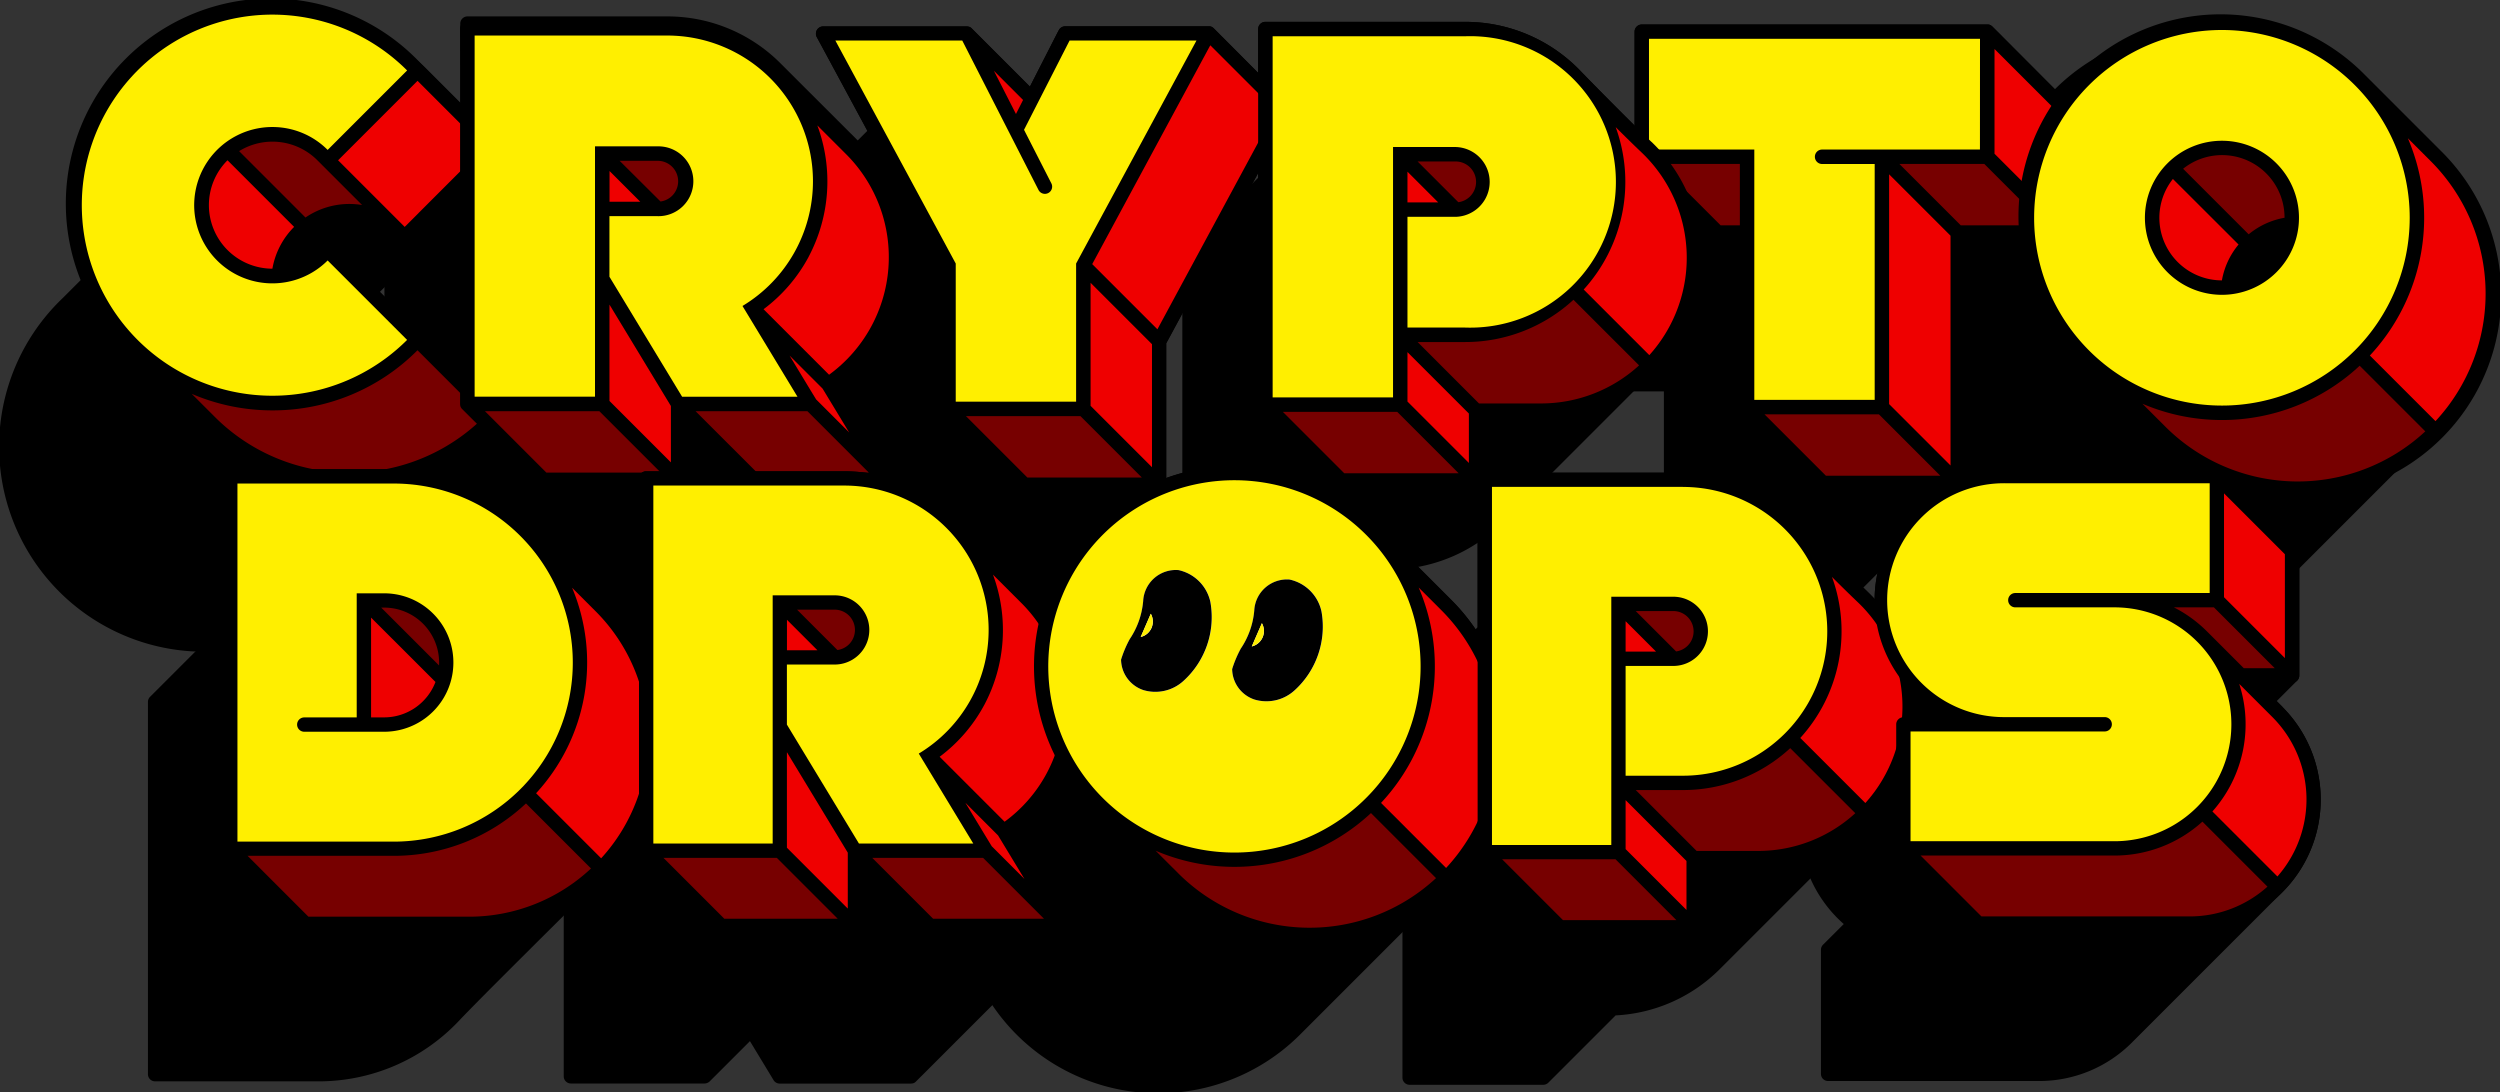 <svg id="Group_112" data-name="Group 112" xmlns="http://www.w3.org/2000/svg" width="120.083" height="52.473" viewBox="0 0 120.083 52.473">
  <rect x="0" y="0" width="120.083" height="52.473" fill="#333333" stroke="none"/>
  <g id="Group_125" data-name="Group 125">
    <g id="Group_118" data-name="Group 118" transform="translate(0 0.467)">
      <g id="Group_112-2" data-name="Group 112" transform="translate(35.554 0.788)">
        <path id="Path_426" data-name="Path 426" d="M986.119,619.547h0a.334.334,0,0,0-.046-.038l-.015-.011a.393.393,0,0,0-.052-.026l-.013-.005-.049-.014-.015,0a.33.33,0,0,0-.052,0h-6.889a.346.346,0,0,0-.308.189l-.1.189-1.286,2.518-2.8-2.8-.018-.017-.008-.007-.035-.025-.009-.005-.03-.016-.011,0-.031-.012-.01,0a.382.382,0,0,0-.088-.012h-6.891a.347.347,0,0,0-.306.511l.277.512,2.154,3.993-6.014,6.015h0a.324.324,0,0,0-.053.067.346.346,0,0,0-.007.343l.276.512,5.7,10.558v6.805a.346.346,0,0,0,.346.346h6.476a.352.352,0,0,0,.245-.1h0l7.286-7.286h0a.35.35,0,0,0,.1-.245v-6.8l5.7-10.559.276-.511a.347.347,0,0,0-.06-.41Z" transform="translate(-963.376 -619.446)"/>
        <path id="Path_427" data-name="Path 427" d="M1113.838,959.389Z" transform="translate(-1100.754 -929.829)"/>
      </g>
      <g id="Group_113" data-name="Group 113" transform="translate(17.489 0.319)">
        <path id="Path_428" data-name="Path 428" d="M781.063,636.064v0s0,0,0-.006a.342.342,0,0,0-.008-.057l0-.012a.347.347,0,0,0-.021-.06l0-.008c0-.009-.009-.018-.014-.027l-2.617-4.319a7.685,7.685,0,0,0,.883-11.632l-3.6-3.594-.048-.049a7.666,7.666,0,0,0-5.435-2.254h-9.6a.347.347,0,0,0-.347.347v.347l.076,4.284-3.972,2.437c-.016.016-.71,1.787-.722,1.806-.039.058.975,1.988.975,2.055v18.039a.347.347,0,0,0,.347.347h6.477a.346.346,0,0,0,.066-.007h0a.346.346,0,0,0,.124-.051l.005,0a.34.34,0,0,0,.047-.039h0l1.956-1.956,1.044,1.723.1.167a.346.346,0,0,0,.3.167h6.351a.334.334,0,0,0,.059-.006l.016,0a.363.363,0,0,0,.047-.014l.011,0a.35.35,0,0,0,.051-.027l.014-.01a.364.364,0,0,0,.043-.036l0,0h0l7.286-7.286h0a.36.36,0,0,0,.04-.049l.007-.011.009-.014a.353.353,0,0,0,.038-.1l0-.013A.347.347,0,0,0,781.063,636.064Z" transform="translate(-755.637 -614.044)"/>
      </g>
      <g id="Group_114" data-name="Group 114">
        <path id="Path_429" data-name="Path 429" d="M574.663,622.023h0l.248-.248,3.817-3.817.249-.249a.352.352,0,0,0,0-.5l-3.7-3.7h0l-.249-.249a9.856,9.856,0,0,0-16.393,9.857l-1.111,1.111a9.854,9.854,0,1,0,13.807,14.06l.248-.249,7.394-7.393a.419.419,0,0,0,.04-.049l.009-.014a.279.279,0,0,0,.025-.048l0-.007a.418.418,0,0,0,.017-.06l0-.011c0-.017,0-.035,0-.052V630.4a.427.427,0,0,0-.005-.061.01.01,0,0,1,0,0,.317.317,0,0,0-.011-.042s0-.007,0-.011a.116.116,0,0,0-.008-.018.212.212,0,0,0-.023-.043.083.083,0,0,0-.006-.011.3.3,0,0,0-.041-.05l0,0-.249-.249-3.817-3.817-.248-.249h0l-1.908-1.908Z" transform="translate(-554.51 -610.379)"/>
      </g>
      <g id="Group_115" data-name="Group 115" transform="translate(74.869 0.705)">
        <path id="Path_430" data-name="Path 430" d="M1436.328,618.584a.282.282,0,0,0-.048-.039l-.012-.007a.365.365,0,0,0-.052-.028h0a.344.344,0,0,0-.058-.019l-.014,0a.333.333,0,0,0-.054-.005h-16.6a.347.347,0,0,0-.347.346v6.013s0,0,0,0a.35.35,0,0,0,.006.061s0,0,0,0a.3.3,0,0,0,.018.06.019.019,0,0,0,0,.006.321.321,0,0,0,.028.055l0,.006a.359.359,0,0,0,.041.049l.391.391-4.035,4.035a.348.348,0,0,0-.1.245v6.013a.347.347,0,0,0,.347.346h4.713V647.8a.347.347,0,0,0,.347.346h6.475a.35.35,0,0,0,.245-.1l7.286-7.286a.348.348,0,0,0,.1-.245v-6.824l4.957-4.958a.35.35,0,0,0,.1-.245v-6.013a.35.35,0,0,0-.1-.245Z" transform="translate(-1415.499 -618.483)"/>
      </g>
      <g id="Group_116" data-name="Group 116" transform="translate(56.793 0.583)">
        <path id="Path_431" data-name="Path 431" d="M1230.154,622.85c-.654-.621-1.537-1.506-2.256-2.232-.36-.364-.678-.689-.906-.923l-.172-.176c-.056-.059-.112-.118-.17-.176a7.669,7.669,0,0,0-5.435-2.254h-9.6a.346.346,0,0,0-.347.346v7.143l-3.542,3.542h0a.347.347,0,0,0-.1.245V646.4a.347.347,0,0,0,.347.346h6.475a.35.35,0,0,0,.245-.1l3.261-3.261a7.674,7.674,0,0,0,5-2.2h0l.049-.048.047-.049,7.221-7.22.018-.017a7.678,7.678,0,0,0-.14-11.006Z" transform="translate(-1207.628 -617.089)"/>
      </g>
      <g id="Group_117" data-name="Group 117" transform="translate(92.205 0.981)">
        <path id="Path_432" data-name="Path 432" d="M1638.727,628.156l-3.642-3.641h0a9.711,9.711,0,0,0-16.153,9.709l-1.22,1.219a9.709,9.709,0,1,0,13.73,13.731h0l7.286-7.286h0a9.7,9.7,0,0,0,0-13.73Z" transform="translate(-1614.863 -621.665)"/>
      </g>
    </g>
    <g id="Group_119" data-name="Group 119" transform="translate(78.512 1.171)">
      <path id="Path_433" data-name="Path 433" d="M1474.581,618.584a.313.313,0,0,0-.048-.039l-.012-.007a.3.3,0,0,0-.052-.028h0a.323.323,0,0,0-.057-.019l-.015,0a.357.357,0,0,0-.052,0h-16.6a.347.347,0,0,0-.347.346v6.013s0,0,0,.005a.35.35,0,0,0,.006.061s0,0,0,0a.31.31,0,0,0,.018.06.019.019,0,0,0,0,.006.311.311,0,0,0,.028.054l0,.007a.331.331,0,0,0,.041.049l3.643,3.643a.351.351,0,0,0,.246.1h1.069v8.037s0,0,0,.006a.29.29,0,0,0,.006.061.013.013,0,0,0,0,.005.422.422,0,0,0,.016.055l.006.014a.326.326,0,0,0,.023.042l.008.013a.313.313,0,0,0,.039.048l3.643,3.643a.35.35,0,0,0,.246.1h6.475a.347.347,0,0,0,.346-.346v-11.68h4.712a.348.348,0,0,0,.347-.346v-6.013a.349.349,0,0,0-.1-.245Z" transform="translate(-1457.395 -618.483)"/>
      <path id="Path_434" data-name="Path 434" d="M1481.272,626.456h-15.9v5.319h5.059V643.8h5.782V632.469h-2.544a.347.347,0,0,1,0-.693h7.6Z" transform="translate(-1464.678 -625.763)" fill="#ffef00"/>
      <path id="Path_435" data-name="Path 435" d="M1656.2,637.129l2.95,2.949v-5.032l-2.95-2.949v5.032Z" transform="translate(-1638.909 -630.914)" fill="#ef0000"/>
      <path id="Path_436" data-name="Path 436" d="M1534.485,833.91h-5.291l2.95,2.949h5.494l-2.949-2.949Z" transform="translate(-1522.95 -815.178)" fill="#ef0000" opacity="0.5"/>
      <path id="Path_437" data-name="Path 437" d="M1607.532,695.6h-3.875l2.95,2.95h4.078l-2.949-2.95Z" transform="translate(-1590.938 -688.898)" fill="#ef0000" opacity="0.5"/>
      <path id="Path_438" data-name="Path 438" d="M1471.019,695.6l2.949,2.95h.925V695.6Z" transform="translate(-1469.834 -688.898)" fill="#ef0000" opacity="0.5"/>
      <path id="Path_439" data-name="Path 439" d="M1598.015,712.088v.2l2.95,2.949V704.2l-2.95-2.949Z" transform="translate(-1585.787 -694.049)" fill="#ef0000"/>
    </g>
    <g id="Group_120" data-name="Group 120" transform="translate(97.014 0.748)">
      <path id="Path_440" data-name="Path 440" d="M1686.745,616.466a9.709,9.709,0,1,0-13.73,13.73h0l3.641,3.641a9.709,9.709,0,1,0,13.73-13.73Zm-5.347,8.383a.835.835,0,1,1-.793,1.4A3,3,0,0,1,1681.4,624.849Z" transform="translate(-1670.167 -613.618)"/>
      <path id="Path_441" data-name="Path 441" d="M1687.155,621.588a9.02,9.02,0,1,0,9.019,9.021A9.021,9.021,0,0,0,1687.155,621.588Zm0,12.72a3.7,3.7,0,1,1,3.7-3.7A3.7,3.7,0,0,1,1687.155,634.308Z" transform="translate(-1677.442 -620.895)" fill="#ffef00"/>
      <path id="Path_442" data-name="Path 442" d="M1863.578,691.83l3.153,3.152a9,9,0,0,0-.24-12.5c-.358-.359-.728-.728-1.088-1.088a9.7,9.7,0,0,1-1.824,10.435Z" transform="translate(-1846.76 -675.501)" fill="#ef0000"/>
      <path id="Path_443" data-name="Path 443" d="M1741.761,809.642a9.668,9.668,0,0,1-3.82-.783l1.088,1.088a9,9,0,0,0,12.5.24l-3.152-3.153A9.679,9.679,0,0,1,1741.761,809.642Z" transform="translate(-1732.048 -790.215)" fill="#ef0000" opacity="0.5"/>
      <path id="Path_444" data-name="Path 444" d="M1747.935,703.87a3.006,3.006,0,0,0,2.354,4.872,3.7,3.7,0,0,1,.8-1.723Z" transform="translate(-1740.578 -696.022)" fill="#ef0000"/>
      <path id="Path_445" data-name="Path 445" d="M1765.286,693.741a3,3,0,0,0-4.872-2.354l3.149,3.149A3.7,3.7,0,0,1,1765.286,693.741Z" transform="translate(-1752.566 -684.029)" fill="#ef0000" opacity="0.5"/>
    </g>
    <g id="Group_121" data-name="Group 121" transform="translate(3.23 0)">
      <path id="Path_446" data-name="Path 446" d="M605.209,615.516a3.023,3.023,0,0,1,2.157.893l.008.008.24.241a.353.353,0,0,0,.5,0l.248-.249,3.817-3.817.249-.248a.352.352,0,0,0,0-.5l-3.7-3.7h0l-.249-.249a9.854,9.854,0,1,0-13.939,13.931h0l0,0,0,0c.119.119,2.029,2.03,3.7,3.7a9.849,9.849,0,0,0,13.933,0l.249-.249a.351.351,0,0,0,0-.5l-.249-.249-3.817-3.817-.248-.248h0l-3.447-3.447-.249-.249a.352.352,0,0,0-.5,0l-.248.249a1.168,1.168,0,1,1,1.539-1.512Z" transform="translate(-591.656 -605.014)"/>
      <path id="Path_447" data-name="Path 447" d="M608.9,618.5a3.74,3.74,0,0,1,2.654,1.1l3.817-3.817a9.153,9.153,0,1,0,0,12.943l-3.817-3.816a3.755,3.755,0,1,1-2.654-6.41Z" transform="translate(-599.046 -612.399)" fill="#ffef00"/>
      <path id="Path_448" data-name="Path 448" d="M669.906,695.714a3.056,3.056,0,0,0,3.05,3.051A3.755,3.755,0,0,1,674,696.757l-3.2-3.2A3.044,3.044,0,0,0,669.906,695.714Z" transform="translate(-663.102 -685.859)" fill="#ef0000"/>
      <path id="Path_449" data-name="Path 449" d="M690.594,684.408h0l-.248-.249a3.048,3.048,0,0,0-3.759-.439l3.188,3.189a3.736,3.736,0,0,1,2.11-.651,3.808,3.808,0,0,1,.609.05l-1.9-1.9Z" transform="translate(-678.332 -676.461)" fill="#ef0000" opacity="0.5"/>
      <path id="Path_450" data-name="Path 450" d="M741.256,653.47h0l3.2,3.2h0l3.816-3.817h0l-3.2-3.2h0Z" transform="translate(-728.247 -645.771)" fill="#ef0000"/>
      <path id="Path_451" data-name="Path 451" d="M664.292,801.392a9.811,9.811,0,0,1-3.878-.795l1.108,1.107a9.146,9.146,0,0,0,12.937,0h0l-3.2-3.2h0A9.791,9.791,0,0,1,664.292,801.392Z" transform="translate(-654.435 -781.68)" fill="#ef0000" opacity="0.5"/>
    </g>
    <g id="Group_122" data-name="Group 122" transform="translate(22.109 1.018)">
      <path id="Path_452" data-name="Path 452" d="M826.9,634.256a7.685,7.685,0,0,0,.883-11.632l-3.6-3.594-.048-.049a7.667,7.667,0,0,0-5.435-2.254h-9.6a.347.347,0,0,0-.347.347v18.041a.355.355,0,0,0,.006.058l0,.015a.351.351,0,0,0,.017.055v0a.335.335,0,0,0,.028.053l.008.012a.33.33,0,0,0,.039.047L812.508,639a.349.349,0,0,0,.245.1h6.475a.347.347,0,0,0,.347-.347v-2.806L822.626,639a.349.349,0,0,0,.245.1h6.351a.347.347,0,0,0,.3-.526Z" transform="translate(-808.763 -616.726)"/>
      <path id="Path_453" data-name="Path 453" d="M899.359,695.523a.983.983,0,0,0-.7-1.678h-1.823L898.8,695.8A.98.98,0,0,0,899.359,695.523Z" transform="translate(-889.182 -687.139)" fill="#ef0000" opacity="0.5"/>
      <path id="Path_454" data-name="Path 454" d="M892.679,700.96l-1.476-1.476v1.476h1.476Z" transform="translate(-884.034 -692.288)" fill="#ef0000"/>
      <path id="Path_455" data-name="Path 455" d="M827.669,832.148h-5.291l2.949,2.949h5.495l-2.95-2.949Z" transform="translate(-821.194 -813.416)" fill="#ef0000" opacity="0.5"/>
      <path id="Path_456" data-name="Path 456" d="M991.609,803.065l.3.491,1.586,1.586-1.277-2.107-1.586-1.586Z" transform="translate(-974.815 -785.386)" fill="#ef0000"/>
      <path id="Path_457" data-name="Path 457" d="M978.449,680.615a7.646,7.646,0,0,1-2.165,2.516l3.147,3.147a6.991,6.991,0,0,0,.818-10.594l-1.382-1.382a7.727,7.727,0,0,1-.419,6.312Z" transform="translate(-961.717 -669.296)" fill="#ef0000"/>
      <path id="Path_458" data-name="Path 458" d="M943.636,832.148h-4.9l2.95,2.949h5.37l-2.949-2.949Z" transform="translate(-927.435 -813.416)" fill="#ef0000" opacity="0.5"/>
      <path id="Path_459" data-name="Path 459" d="M891.2,773.282v4.628l2.95,2.95v-2.709l-.051-.084Z" transform="translate(-884.034 -759.669)" fill="#ef0000"/>
      <path id="Path_460" data-name="Path 460" d="M832.985,631.695a7,7,0,0,0-7-7h-9.251v17.346h5.782V630.018h3.006a1.677,1.677,0,1,1,0,3.353h-2.313v2.91l3.491,5.763h5.541l-2.641-4.359A6.992,6.992,0,0,0,832.985,631.695Z" transform="translate(-816.045 -624.006)" fill="#ffef00"/>
    </g>
    <g id="Group_123" data-name="Group 123" transform="translate(39.197 1.255)">
      <path id="Path_461" data-name="Path 461" d="M1024.373,619.547h0a.328.328,0,0,0-.047-.038l-.016-.011a.468.468,0,0,0-.052-.027l-.013,0a.368.368,0,0,0-.051-.014l-.013,0a.34.34,0,0,0-.052,0h-6.889a.345.345,0,0,0-.308.189l-.1.189-1.286,2.519-2.8-2.8-.019-.017-.008-.007-.035-.025-.01-.005-.029-.015-.012,0-.029-.01-.012,0-.043-.009h0l-.043,0h-6.892a.347.347,0,0,0-.306.511l.277.512,5.7,10.558v6.8a.261.261,0,0,0,0,.034.274.274,0,0,0,0,.031.3.3,0,0,0,.01.034c0,.011.006.023.01.033a.253.253,0,0,0,.016.031.183.183,0,0,0,.016.03.276.276,0,0,0,.044.054l3.642,3.643a.349.349,0,0,0,.245.1h6.476a.347.347,0,0,0,.347-.346V634.67l5.7-10.559.276-.511a.347.347,0,0,0-.06-.41Z" transform="translate(-1005.274 -619.446)"/>
      <path id="Path_462" data-name="Path 462" d="M1027.194,627.419l-2.188,4.287,1.318,2.582a.347.347,0,0,1-.618.315l-3.667-7.185h-6.095l5.782,10.712v6.633h5.782v-6.633l5.782-10.712Z" transform="translate(-1015.016 -626.726)" fill="#ffef00"/>
      <path id="Path_463" data-name="Path 463" d="M1093.357,834.873h-5.292l2.949,2.949h5.5l-2.949-2.949Z" transform="translate(-1080.866 -816.141)" fill="#ef0000" opacity="0.5"/>
      <path id="Path_464" data-name="Path 464" d="M1157.825,640.55l3.131,3.131,5.519-10.226.153-.284-3.131-3.131-.055.1Z" transform="translate(-1144.559 -629.119)" fill="#ef0000"/>
      <path id="Path_465" data-name="Path 465" d="M1156.9,766.961v.2l2.95,2.949V764.2l-2.95-2.949Z" transform="translate(-1143.713 -748.922)" fill="#ef0000"/>
      <path id="Path_466" data-name="Path 466" d="M1104.905,645.508l-1.4-1.4,1.059,2.074Z" transform="translate(-1094.961 -641.961)" fill="#ef0000"/>
    </g>
    <g id="Group_124" data-name="Group 124" transform="translate(60.436 1.05)">
      <path id="Path_467" data-name="Path 467" d="M1268.411,622.85c-.654-.621-1.537-1.505-2.256-2.232-.36-.364-.678-.689-.906-.923l-.173-.177q-.083-.089-.169-.175a7.668,7.668,0,0,0-5.435-2.254h-9.6a.346.346,0,0,0-.347.346v18.039h0a.3.3,0,0,0,.006.06.061.061,0,0,0,0,.013.332.332,0,0,0,.046.112l.008.011a.3.3,0,0,0,.039.047l3.643,3.643a.351.351,0,0,0,.245.1h6.475a.348.348,0,0,0,.348-.346v-3.007h2.775a7.687,7.687,0,0,0,5.3-13.261Z" transform="translate(-1249.528 -617.089)"/>
      <path id="Path_468" data-name="Path 468" d="M1266.744,625.062h-9.251v17.346h5.783V630.381h3.006a1.677,1.677,0,0,1,0,3.353h-2.313v5.319h2.775a7,7,0,1,0,0-13.992Z" transform="translate(-1256.8 -624.369)" fill="#ffef00"/>
      <path id="Path_469" data-name="Path 469" d="M1429.322,683.033l3.152,3.152a6.983,6.983,0,0,0-.381-9.745c-.366-.348-.8-.774-1.235-1.208a7.686,7.686,0,0,1-1.535,7.8Z" transform="translate(-1413.688 -670.176)" fill="#ef0000"/>
      <path id="Path_470" data-name="Path 470" d="M1333.443,701.328l-1.476-1.476v1.476h1.476Z" transform="translate(-1324.798 -692.656)" fill="#ef0000"/>
      <path id="Path_471" data-name="Path 471" d="M1340.121,695.889a.983.983,0,0,0-.7-1.678H1337.6l1.957,1.957A.986.986,0,0,0,1340.121,695.889Z" transform="translate(-1329.944 -687.505)" fill="#ef0000" opacity="0.5"/>
      <path id="Path_472" data-name="Path 472" d="M1268.434,832.517h-5.292l2.949,2.949h5.494l-2.95-2.949Z" transform="translate(-1261.959 -813.784)" fill="#ef0000" opacity="0.5"/>
      <path id="Path_473" data-name="Path 473" d="M1339.888,772.627H1337.6l2.949,2.95h2.979a6.968,6.968,0,0,0,4.71-1.828l-3.152-3.152A7.661,7.661,0,0,1,1339.888,772.627Z" transform="translate(-1329.944 -757.248)" fill="#ef0000" opacity="0.5"/>
      <path id="Path_474" data-name="Path 474" d="M1331.967,801.757v.2l2.95,2.949v-2.373l-2.95-2.949Z" transform="translate(-1324.798 -783.719)" fill="#ef0000"/>
    </g>
  </g>
  <g id="Group_138" data-name="Group 138" transform="translate(7.106 22.38)">
    <g id="Group_131" data-name="Group 131" transform="translate(0 0)">
      <g id="Group_126" data-name="Group 126" transform="translate(0 0.157)">
        <path id="Path_475" data-name="Path 475" d="M654.631,866.946l-.027-.028a9.257,9.257,0,0,0-6.563-2.722h-7.852a.343.343,0,0,0-.344.344v7.08l-3.511,3.511a.347.347,0,0,0-.1.243v17.882a.343.343,0,0,0,.343.344h7.852a9.263,9.263,0,0,0,6.723-2.886c.378-.4,1.008-1.038,1.74-1.773,1.1-1.1,2.421-2.417,3.47-3.456.525-.52.981-.971,1.306-1.292l.381-.376.134-.132.031-.03a9.27,9.27,0,0,0,0-13.125Z" transform="translate(-636.234 -864.196)"/>
      </g>
      <g id="Group_127" data-name="Group 127" transform="translate(79.32 0.145)">
        <path id="Path_476" data-name="Path 476" d="M1571.628,875.486h0l0,0,0,0-.01-.01,0,0-.271-.271.987-.986h0a.345.345,0,0,0,.1-.243v-5.961a.346.346,0,0,0-.1-.243l-3.612-3.612a.324.324,0,0,0-.049-.04l-.012-.007a.34.34,0,0,0-.044-.024l-.014-.006a.362.362,0,0,0-.048-.015l-.014,0a.315.315,0,0,0-.055-.006h-10.146a6.3,6.3,0,0,0-5.22,9.836L1550.3,876.7l-.034.034a6.293,6.293,0,0,0,0,8.911c.092.092.188.181.286.268l-.995.994a.344.344,0,0,0-.1.243v5.961a.344.344,0,0,0,.1.243.348.348,0,0,0,.243.1h10.137a6.288,6.288,0,0,0,4.457-1.848l.042-.043,7.163-7.162.018-.017.017-.017v0h0a6.294,6.294,0,0,0-.007-8.881Z" transform="translate(-1548.417 -864.054)"/>
      </g>
      <g id="Group_128" data-name="Group 128" transform="translate(19.975 0.256)">
        <path id="Path_477" data-name="Path 477" d="M890.183,887.16v0s0,0,0-.006a.348.348,0,0,0-.008-.056l0-.012a.347.347,0,0,0-.021-.059l0-.008c0-.009-.009-.018-.014-.026l-2.594-4.281a7.618,7.618,0,0,0,.876-11.531l-3.564-3.563-.048-.049a7.6,7.6,0,0,0-5.388-2.235H869.9a.344.344,0,0,0-.344.344v7.081l-3.511,3.511a.331.331,0,0,0-.043.052.342.342,0,0,0-.058.191v17.882a.344.344,0,0,0,.344.344h6.421a.335.335,0,0,0,.065-.007h0a.345.345,0,0,0,.123-.051l.005,0a.319.319,0,0,0,.047-.038h0l1.939-1.939,1.035,1.708.1.166a.343.343,0,0,0,.294.165h6.3a.335.335,0,0,0,.058-.006l.016,0a.379.379,0,0,0,.046-.014l.011,0a.351.351,0,0,0,.05-.026l.014-.01a.359.359,0,0,0,.043-.035l0,0h0l7.223-7.223h0a.349.349,0,0,0,.039-.049l.007-.011.009-.014a.349.349,0,0,0,.037-.1l0-.012A.336.336,0,0,0,890.183,887.16Z" transform="translate(-865.947 -865.331)"/>
      </g>
      <g id="Group_129" data-name="Group 129" transform="translate(38.948)">
        <path id="Path_478" data-name="Path 478" d="M1107.8,868.823l-3.611-3.609h0a9.627,9.627,0,0,0-16.013,9.624l-1.21,1.209a9.625,9.625,0,1,0,13.611,13.612h0l7.223-7.223h0a9.613,9.613,0,0,0,0-13.611Z" transform="translate(-1084.141 -862.388)"/>
      </g>
      <g id="Group_130" data-name="Group 130" transform="translate(60.259 0.323)">
        <path id="Path_479" data-name="Path 479" d="M1351.541,871.811c-.648-.616-1.524-1.493-2.236-2.213-.357-.361-.672-.683-.9-.915l-.17-.174c-.055-.058-.111-.117-.169-.174a7.6,7.6,0,0,0-5.388-2.235h-9.514a.343.343,0,0,0-.344.343v7.081l-3.511,3.511h0a.344.344,0,0,0-.1.242v17.883a.344.344,0,0,0,.344.343h6.419a.348.348,0,0,0,.243-.1l3.233-3.233a7.607,7.607,0,0,0,4.957-2.177h0l.049-.048.047-.048,7.158-7.157.018-.017a7.611,7.611,0,0,0-.138-10.911Z" transform="translate(-1329.21 -866.1)"/>
      </g>
    </g>
    <g id="Group_137" data-name="Group 137" transform="translate(3.612 0)">
      <g id="Group_132" data-name="Group 132" transform="translate(0 0.157)">
        <path id="Path_480" data-name="Path 480" d="M692.55,866.938l-.023-.024-.025-.024h0a9.257,9.257,0,0,0-6.536-2.7h-7.852a.343.343,0,0,0-.344.344v17.882h0a.329.329,0,0,0,.006.059.125.125,0,0,0,0,.014.355.355,0,0,0,.045.111l.008.011a.377.377,0,0,0,.039.047h0l3.612,3.612a.346.346,0,0,0,.243.1h7.852a9.28,9.28,0,0,0,6.563-15.847Z" transform="translate(-677.768 -864.191)"/>
        <path id="Path_481" data-name="Path 481" d="M693.179,872.1h-7.508v17.2h7.508a8.6,8.6,0,1,0,0-17.2Zm-.458,11.922h-3.84a.344.344,0,1,1,0-.688H691.4v-5.961h1.319a3.324,3.324,0,1,1,0,6.649Z" transform="translate(-684.984 -871.411)" fill="#ffef00"/>
        <path id="Path_482" data-name="Path 482" d="M759.49,951.025h.631a2.642,2.642,0,0,0,2.462-1.7l-3.093-3.092Z" transform="translate(-752.384 -939.104)" fill="#ef0000"/>
        <path id="Path_483" data-name="Path 483" d="M767.86,943.282a2.64,2.64,0,0,0-2.637-2.637h-.145l2.778,2.777C767.859,943.376,767.86,943.329,767.86,943.282Z" transform="translate(-757.486 -933.997)" fill="#ef0000" opacity="0.5"/>
        <path id="Path_484" data-name="Path 484" d="M698.278,1051.324h-7.022l2.924,2.924h7.71a8.563,8.563,0,0,0,5.863-2.316l-3.124-3.125A9.252,9.252,0,0,1,698.278,1051.324Z" transform="translate(-690.083 -1032.753)" fill="#ef0000" opacity="0.5"/>
        <path id="Path_485" data-name="Path 485" d="M850.6,939.55l3.125,3.125a8.583,8.583,0,0,0-.27-11.87l-1.125-1.125a9.272,9.272,0,0,1-1.73,9.87Z" transform="translate(-835.568 -923.985)" fill="#ef0000"/>
      </g>
      <g id="Group_133" data-name="Group 133" transform="translate(19.975 0.256)">
        <path id="Path_486" data-name="Path 486" d="M925.46,882.709a7.618,7.618,0,0,0,.876-11.531l-3.564-3.563-.048-.049a7.6,7.6,0,0,0-5.388-2.235h-9.514a.344.344,0,0,0-.344.344v17.884a.346.346,0,0,0,.006.058c0,.005,0,.01,0,.015a.349.349,0,0,0,.017.055v0a.353.353,0,0,0,.028.053l.008.011a.327.327,0,0,0,.038.047l3.611,3.611a.346.346,0,0,0,.243.1h6.419a.344.344,0,0,0,.344-.344v-2.782l3.025,3.025a.346.346,0,0,0,.243.1h6.3a.344.344,0,0,0,.294-.522Z" transform="translate(-907.478 -865.331)"/>
        <path id="Path_487" data-name="Path 487" d="M997.286,943.444a.975.975,0,0,0-.689-1.664H994.79l1.939,1.939A.972.972,0,0,0,997.286,943.444Z" transform="translate(-987.198 -935.132)" fill="#ef0000" opacity="0.5"/>
        <path id="Path_488" data-name="Path 488" d="M990.665,948.834l-1.463-1.463v1.463h1.463Z" transform="translate(-982.095 -940.237)" fill="#ef0000"/>
        <path id="Path_489" data-name="Path 489" d="M926.219,1078.882h-5.245l2.924,2.924h5.447l-2.924-2.924Z" transform="translate(-919.8 -1060.312)" fill="#ef0000" opacity="0.5"/>
        <path id="Path_490" data-name="Path 490" d="M1088.735,1050.052l.295.486,1.572,1.572-1.266-2.089-1.572-1.572Z" transform="translate(-1072.087 -1032.526)" fill="#ef0000"/>
        <path id="Path_491" data-name="Path 491" d="M1075.69,928.665a7.581,7.581,0,0,1-2.146,2.494l3.12,3.12a6.931,6.931,0,0,0,.811-10.5l-1.37-1.37a7.661,7.661,0,0,1-.415,6.257Z" transform="translate(-1059.103 -917.445)" fill="#ef0000"/>
        <path id="Path_492" data-name="Path 492" d="M1041.179,1078.882h-4.856l2.924,2.924h5.324l-2.924-2.924Z" transform="translate(-1025.119 -1060.312)" fill="#ef0000" opacity="0.5"/>
        <path id="Path_493" data-name="Path 493" d="M989.2,1020.527v4.588l2.924,2.924v-2.686l-.05-.083Z" transform="translate(-982.095 -1007.032)" fill="#ef0000"/>
        <path id="Path_494" data-name="Path 494" d="M931.49,880.17a6.935,6.935,0,0,0-6.935-6.935h-9.17V890.43h5.732V878.508h2.98a1.662,1.662,0,1,1,0,3.324H921.8v2.885l3.461,5.713h5.492l-2.618-4.321A6.931,6.931,0,0,0,931.49,880.17Z" transform="translate(-914.696 -872.548)" fill="#ffef00"/>
      </g>
      <g id="Group_134" data-name="Group 134" transform="translate(38.948)">
        <path id="Path_495" data-name="Path 495" d="M1142.1,865.212a9.624,9.624,0,1,0-13.61,13.611h0l3.61,3.609a9.624,9.624,0,1,0,13.611-13.611Zm-5.3,8.31a.828.828,0,1,1-.786,1.388A2.973,2.973,0,0,1,1136.8,873.521Z" transform="translate(-1125.671 -862.388)"/>
        <path id="Path_496" data-name="Path 496" d="M1142.512,870.289a8.942,8.942,0,1,0,8.941,8.942A8.942,8.942,0,0,0,1142.512,870.289Zm0,12.61a3.668,3.668,0,1,1,3.668-3.668A3.668,3.668,0,0,1,1142.512,882.9Z" transform="translate(-1132.883 -869.602)" fill="#ffef00"/>
        <path id="Path_497" data-name="Path 497" d="M1317.4,939.92l3.125,3.125a8.924,8.924,0,0,0-.238-12.391c-.354-.356-.722-.722-1.079-1.078a9.614,9.614,0,0,1-1.808,10.344Z" transform="translate(-1300.73 -923.734)" fill="#ef0000"/>
        <path id="Path_498" data-name="Path 498" d="M1196.643,1056.708a9.587,9.587,0,0,1-3.787-.776l1.079,1.078a8.926,8.926,0,0,0,12.39.239l-3.125-3.125A9.6,9.6,0,0,1,1196.643,1056.708Z" transform="translate(-1187.014 -1037.45)" fill="#ef0000" opacity="0.5"/>
      </g>
      <g id="Group_135" data-name="Group 135" transform="translate(60.259 0.323)">
        <path id="Path_499" data-name="Path 499" d="M1389.465,871.811c-.648-.616-1.524-1.492-2.236-2.212-.357-.361-.673-.683-.9-.915l-.171-.175c-.055-.059-.111-.117-.168-.174a7.6,7.6,0,0,0-5.388-2.235h-9.514a.343.343,0,0,0-.344.343v17.882h0a.318.318,0,0,0,.006.059.077.077,0,0,0,0,.013.332.332,0,0,0,.045.111.066.066,0,0,0,.008.011.288.288,0,0,0,.038.047l3.611,3.612a.348.348,0,0,0,.243.1h6.419a.344.344,0,0,0,.344-.343v-2.981h2.751a7.62,7.62,0,0,0,5.25-13.146Z" transform="translate(-1370.746 -866.1)"/>
        <path id="Path_500" data-name="Path 500" d="M1387.813,874h-9.171v17.2h5.732V879.276h2.98a1.662,1.662,0,0,1,0,3.324h-2.293v5.273h2.751a6.935,6.935,0,1,0,0-13.871Z" transform="translate(-1377.955 -873.316)" fill="#ffef00"/>
        <path id="Path_501" data-name="Path 501" d="M1548.978,931.471l3.124,3.124a6.922,6.922,0,0,0-.378-9.66c-.363-.345-.793-.767-1.225-1.2a7.62,7.62,0,0,1-1.521,7.733Z" transform="translate(-1533.48 -918.726)" fill="#ef0000"/>
        <path id="Path_502" data-name="Path 502" d="M1453.932,949.607l-1.463-1.463v1.463h1.463Z" transform="translate(-1445.363 -941.01)" fill="#ef0000"/>
        <path id="Path_503" data-name="Path 503" d="M1460.552,944.215a.975.975,0,0,0-.689-1.663h-1.807l1.94,1.94A.977.977,0,0,0,1460.552,944.215Z" transform="translate(-1450.464 -935.904)" fill="#ef0000" opacity="0.5"/>
        <path id="Path_504" data-name="Path 504" d="M1389.488,1079.656h-5.245l2.924,2.924h5.447l-2.924-2.924Z" transform="translate(-1383.069 -1061.086)" fill="#ef0000" opacity="0.5"/>
        <path id="Path_505" data-name="Path 505" d="M1460.322,1020.287h-2.265l2.924,2.924h2.953a6.907,6.907,0,0,0,4.669-1.812l-3.125-3.125A7.594,7.594,0,0,1,1460.322,1020.287Z" transform="translate(-1450.464 -1005.041)" fill="#ef0000" opacity="0.5"/>
        <path id="Path_506" data-name="Path 506" d="M1452.469,1049.164v.2l2.924,2.923v-2.352l-2.924-2.924Z" transform="translate(-1445.363 -1031.282)" fill="#ef0000"/>
      </g>
      <g id="Group_136" data-name="Group 136" transform="translate(79.321 0.145)">
        <path id="Path_507" data-name="Path 507" d="M1609.557,875.485l0,0,0,0-.01-.01,0,0-1.156-1.157h1.629a.342.342,0,0,0,.344-.343v-5.961a.345.345,0,0,0-.1-.243l-3.612-3.612a.309.309,0,0,0-.049-.04l-.012-.008a.388.388,0,0,0-.044-.023l-.014-.007-.047-.013-.015,0a.486.486,0,0,0-.053-.005h-10.147a6.3,6.3,0,0,0-4.476,10.74h0l0,0,.017.017.018.017,1.144,1.144h-1.628a.343.343,0,0,0-.344.344v5.96s0,0,0,.006a.389.389,0,0,0,.005.061s0,0,0,0a.377.377,0,0,0,.018.06l0,.006a.48.48,0,0,0,.029.054l0,.007a.419.419,0,0,0,.04.048l3.611,3.612a.347.347,0,0,0,.243.1h10.138a6.3,6.3,0,0,0,4.467-10.749Z" transform="translate(-1589.96 -864.054)"/>
        <path id="Path_508" data-name="Path 508" d="M1608.69,877.919h-4.757a.344.344,0,1,1,0-.688h9.336v-5.273h-9.8a5.617,5.617,0,1,0,0,11.233h4.757a.344.344,0,0,1,0,.689H1598.9v5.273h9.794a5.617,5.617,0,0,0,0-11.234Z" transform="translate(-1597.17 -871.271)" fill="#ffef00"/>
        <path id="Path_509" data-name="Path 509" d="M1783.01,882.538l2.924,2.924v-4.989l-2.924-2.923v4.988Z" transform="translate(-1766.223 -876.377)" fill="#ef0000"/>
        <path id="Path_510" data-name="Path 510" d="M1757.05,940.506h-1.719a6.325,6.325,0,0,1,1.595,1.161l.009.009,1.754,1.754h1.487l-2.923-2.924Z" transform="translate(-1740.951 -933.858)" fill="#ef0000" opacity="0.5"/>
        <path id="Path_511" data-name="Path 511" d="M1779.469,984.371l-.008-.008v0l-.956-.956h0l-.622-.623a6.3,6.3,0,0,1-1.289,6.127l3.123,3.123a5.6,5.6,0,0,0-.244-7.659v0h0Z" transform="translate(-1760.364 -972.459)" fill="#ef0000"/>
        <path id="Path_512" data-name="Path 512" d="M1624.7,1060.494h-9.308l2.924,2.924h10a5.591,5.591,0,0,0,3.738-1.43l-3.124-3.124A6.283,6.283,0,0,1,1624.7,1060.494Z" transform="translate(-1613.18 -1041.924)" fill="#ef0000" opacity="0.5"/>
      </g>
    </g>
  </g>
  <path id="Path_513" data-name="Path 513" d="M1173.415,884.368c1.478,1.522,3.018,2.908,4.32,4.49a5.519,5.519,0,0,1-3.463,8.831,5.706,5.706,0,0,1-5.86-2.971,5.543,5.543,0,0,1,1.008-6.4c1.179-1.2,2.377-2.383,3.568-3.572C1173.1,884.633,1173.226,884.534,1173.415,884.368Z" transform="translate(-1114.486 -860.076)" fill="#ffef00"/>
  <g id="GIxVGW" transform="translate(53.848 27.376)">
    <g id="Group_139" data-name="Group 139" transform="translate(0 0)">
      <path id="Path_514" data-name="Path 514" d="M1173.762,924.143a1.566,1.566,0,0,0,1.077,1.464,2,2,0,0,0,1.936-.451,4.134,4.134,0,0,0,1.28-3.789,2,2,0,0,0-1.527-1.523,1.571,1.571,0,0,0-1.7,1.49,3.864,3.864,0,0,1-.647,1.827A5.393,5.393,0,0,0,1173.762,924.143Z" transform="translate(-1173.762 -919.835)" fill="#fff"/>
      <path id="Path_515" data-name="Path 515" d="M1173.762,924.143a5.393,5.393,0,0,1,.415-.983,3.864,3.864,0,0,0,.647-1.827,1.571,1.571,0,0,1,1.7-1.49,2,2,0,0,1,1.527,1.523,4.134,4.134,0,0,1-1.28,3.789,2,2,0,0,1-1.936.451A1.566,1.566,0,0,1,1173.762,924.143Zm1.428-2.2-.484,1.114A.764.764,0,0,0,1175.19,921.938Z" transform="translate(-1173.762 -919.835)"/>
      <path id="Path_516" data-name="Path 516" d="M1185.094,944.019a.764.764,0,0,1-.484,1.114Z" transform="translate(-1183.667 -941.916)" fill="#ffef00"/>
    </g>
  </g>
  <g id="GIxVGW-2" data-name="GIxVGW" transform="translate(59.184 27.83)">
    <g id="Group_140" data-name="Group 140" transform="translate(0 0)">
      <path id="Path_517" data-name="Path 517" d="M1235.125,929.371a1.565,1.565,0,0,0,1.077,1.464,2,2,0,0,0,1.936-.451,4.134,4.134,0,0,0,1.28-3.789,2,2,0,0,0-1.527-1.523,1.571,1.571,0,0,0-1.7,1.49,3.865,3.865,0,0,1-.647,1.827A5.379,5.379,0,0,0,1235.125,929.371Z" transform="translate(-1235.125 -925.063)" fill="#fff"/>
      <path id="Path_518" data-name="Path 518" d="M1235.125,929.371a5.379,5.379,0,0,1,.415-.983,3.865,3.865,0,0,0,.647-1.827,1.571,1.571,0,0,1,1.7-1.49,2,2,0,0,1,1.527,1.523,4.134,4.134,0,0,1-1.28,3.789,2,2,0,0,1-1.936.451A1.565,1.565,0,0,1,1235.125,929.371Zm1.428-2.2-.484,1.114A.764.764,0,0,0,1236.553,927.166Z" transform="translate(-1235.125 -925.063)"/>
      <path id="Path_519" data-name="Path 519" d="M1246.458,949.247a.764.764,0,0,1-.484,1.114Z" transform="translate(-1245.03 -947.144)" fill="#ffef00"/>
    </g>
  </g>
</svg>
